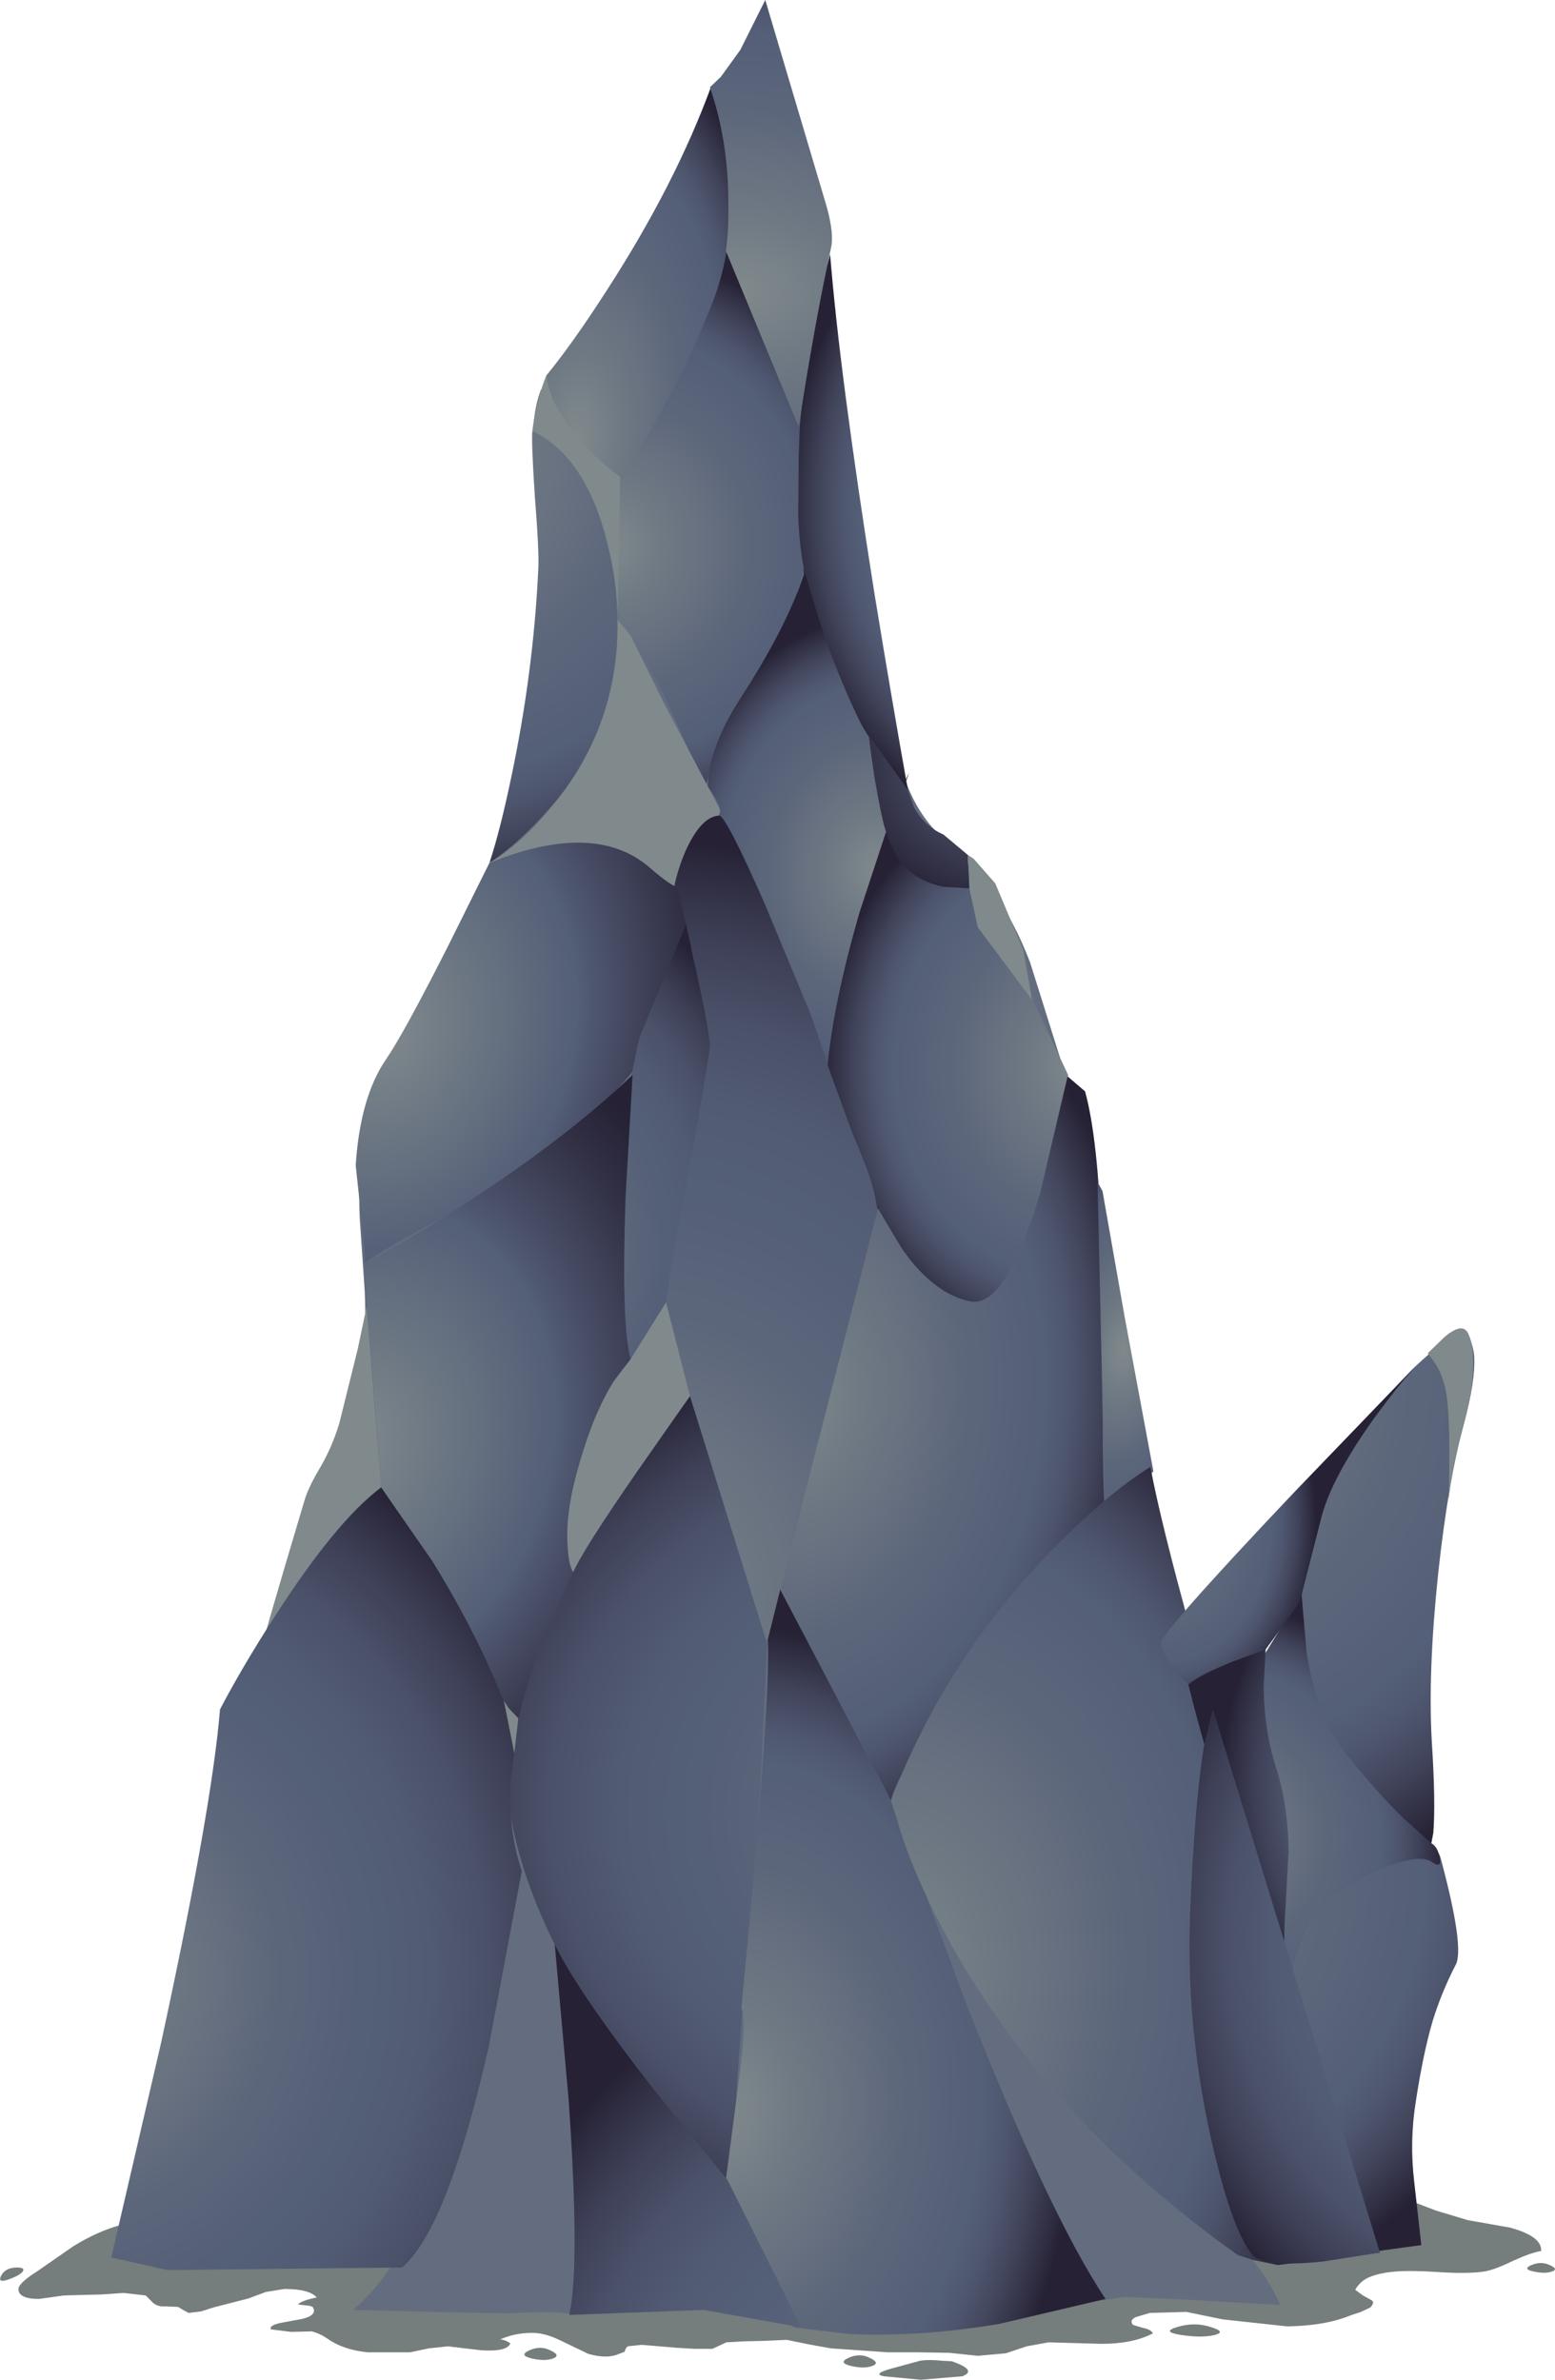 <?xml version="1.0" encoding="UTF-8" standalone="no"?>
<svg xmlns:xlink="http://www.w3.org/1999/xlink" height="238.6px" width="155.85px" xmlns="http://www.w3.org/2000/svg">
  <g transform="matrix(1.0, 0.0, 0.0, 1.0, 0.0, 0.0)">
    <use height="20.75" transform="matrix(1.0, 0.0, 0.0, 1.0, 1.85, 215.45)" width="152.6" xlink:href="#sprite0"/>
    <use height="20.4" transform="matrix(1.0, 0.0, 0.0, 1.0, 5.8, 214.6)" width="142.9" xlink:href="#sprite1"/>
    <use height="234.05" transform="matrix(1.0, 0.0, 0.0, 1.0, 11.15, 0.0)" width="136.6" xlink:href="#shape2"/>
    <use height="2.05" transform="matrix(1.0, 0.0, 0.0, 1.0, 88.15, 236.55)" width="8.9" xlink:href="#sprite2"/>
    <use height="1.2" transform="matrix(1.0, 0.0, 0.0, 1.0, 52.55, 235.35)" width="3.25" xlink:href="#sprite3"/>
    <use height="1.2" transform="matrix(1.0, 0.0, 0.0, 1.0, 84.55, 236.1)" width="3.25" xlink:href="#sprite4"/>
    <use height="1.2" transform="matrix(1.0, 0.0, 0.0, 1.0, 117.2, 233.0)" width="5.05" xlink:href="#sprite5"/>
    <use height="0.95" transform="matrix(1.0, 0.0, 0.0, 1.0, 153.05, 226.85)" width="2.8" xlink:href="#sprite6"/>
    <use height="1.35" transform="matrix(1.0, 0.0, 0.0, 1.0, 0.0, 227.3)" width="2.35" xlink:href="#sprite7"/>
  </g>
  <defs>
    <g id="sprite0" transform="matrix(1.0, 0.0, 0.0, 1.0, 0.0, 0.05)">
      <use height="20.75" transform="matrix(1.0, 0.0, 0.0, 1.0, 0.0, -0.05)" width="152.6" xlink:href="#shape0"/>
    </g>
    <g id="shape0" transform="matrix(1.0, 0.0, 0.0, 1.0, 0.0, 0.05)">
      <path d="M145.25 7.05 L149.5 7.8 Q152.75 8.7 152.6 10.15 151.6 10.3 149.75 11.15 147.9 12.05 146.9 12.2 145.25 12.45 142.2 12.25 139.05 12.05 137.55 12.25 135.3 12.5 134.45 13.4 133.95 13.95 134.0 14.05 L134.75 14.6 135.65 15.1 Q135.95 15.3 135.5 15.8 L134.55 16.25 133.5 16.6 Q130.95 17.65 127.15 17.7 L120.7 17.0 117.05 16.25 113.4 16.35 112.05 16.75 Q111.3 17.05 111.7 17.55 L112.7 17.85 Q113.5 18.0 113.7 18.4 111.7 19.45 108.55 19.45 L103.25 19.3 101.05 19.7 98.95 20.4 96.15 20.65 93.3 20.35 90.25 20.3 87.15 20.3 81.4 19.9 79.2 19.5 77.0 19.05 74.85 19.15 72.7 19.2 70.95 19.3 69.55 19.95 67.8 19.95 66.05 19.85 62.45 19.55 61.05 19.7 60.85 19.95 60.75 20.25 60.2 20.45 Q59.0 21.0 57.1 20.45 L54.4 19.15 Q52.8 18.35 51.5 18.35 49.75 18.35 48.3 19.0 48.8 19.05 49.3 19.4 49.0 20.25 46.4 20.1 L43.05 19.7 41.15 19.9 39.25 20.3 35.0 20.3 Q32.55 20.05 31.0 18.95 30.2 18.4 29.4 18.2 L27.3 18.25 25.3 18.0 Q25.1 17.6 26.3 17.35 L28.45 16.95 Q29.9 16.6 29.55 15.85 29.5 15.65 28.85 15.6 L28.0 15.5 Q28.4 15.1 29.9 14.8 29.15 13.95 26.65 13.95 L24.8 14.25 23.05 14.9 19.55 15.8 18.3 16.2 17.05 16.35 16.5 16.05 16.0 15.75 14.9 15.7 14.35 15.7 Q13.7 15.6 13.4 15.25 L12.75 14.6 10.55 14.35 8.35 14.5 4.55 14.6 2.05 14.95 Q0.05 14.95 0.0 14.0 -0.05 13.4 1.85 12.2 L5.45 9.7 Q7.85 8.2 10.2 7.55 10.85 7.35 11.15 7.75 L11.95 7.9 13.4 7.2 14.95 6.7 18.85 5.85 22.8 5.05 33.5 4.3 44.2 4.75 50.3 5.6 56.5 6.25 Q62.55 6.3 72.5 4.6 84.4 2.6 88.45 2.3 L101.15 0.75 113.95 0.0 120.4 0.0 Q124.25 0.15 126.7 1.2 L132.8 3.1 Q137.05 4.15 138.95 4.9 L142.1 6.1 145.25 7.05" fill="#757d7d" fill-rule="evenodd" stroke="none"/>
    </g>
    <g id="sprite1" transform="matrix(1.0, 0.0, 0.0, 1.0, 0.0, 0.0)">
      <use height="20.4" transform="matrix(1.0, 0.0, 0.0, 1.0, 0.0, 0.0)" width="142.9" xlink:href="#shape1"/>
    </g>
    <g id="shape1" transform="matrix(1.0, 0.0, 0.0, 1.0, 0.0, 0.0)">
      <path d="M131.8 11.95 Q129.95 12.05 128.55 12.7 L128.75 13.15 126.3 14.1 Q124.55 14.65 124.15 15.15 125.85 15.75 126.3 16.05 127.7 17.25 123.3 17.25 L114.0 16.3 112.15 16.2 110.3 16.2 106.6 16.2 Q104.4 16.45 103.4 17.7 L104.15 18.4 99.65 18.8 96.95 19.1 94.3 19.6 85.4 20.3 75.15 19.95 72.6 19.25 70.0 18.55 64.95 17.8 Q62.65 17.5 60.3 18.5 61.25 19.05 62.25 19.1 L55.5 18.85 Q53.0 17.85 51.75 17.75 L47.95 18.2 44.15 18.6 Q41.35 18.3 38.55 18.6 L36.3 18.85 Q36.0 18.95 35.25 19.45 L34.15 19.9 Q33.55 20.0 32.65 19.15 31.65 18.2 31.1 18.1 L29.85 18.1 28.6 18.3 26.05 18.35 27.6 17.35 28.85 16.15 28.9 15.6 28.9 15.1 Q28.95 14.9 29.35 14.45 L29.6 13.7 28.9 13.9 28.15 14.1 26.3 14.1 23.6 13.8 20.85 13.6 Q19.05 13.65 16.35 14.65 L15.55 14.85 14.75 14.55 13.5 14.35 12.3 14.65 10.45 14.75 11.1 14.0 Q9.2 13.15 6.6 13.45 L2.0 14.05 0.0 13.85 Q-0.1 13.55 1.15 12.55 3.35 10.8 4.5 10.45 L6.8 9.8 9.05 9.1 11.9 7.6 14.75 6.05 17.55 5.25 20.45 4.8 31.15 4.1 41.9 4.55 48.0 5.4 54.2 6.05 65.3 5.15 76.35 3.35 81.55 2.75 86.75 1.85 90.7 0.55 94.9 0.05 97.9 0.45 101.15 0.65 104.4 1.2 Q108.15 2.45 113.45 3.4 L122.65 4.85 Q127.9 5.65 135.3 7.55 L137.45 8.25 139.6 8.85 Q142.05 9.2 142.75 9.9 143.9 11.4 135.2 11.95 L131.8 11.95" fill="#757d7d" fill-rule="evenodd" stroke="none"/>
    </g>
    <g id="shape2" transform="matrix(1.0, 0.0, 0.0, 1.0, -11.15, 0.0)">
      <path d="M81.25 22.45 Q82.6 26.4 83.1 29.95 83.6 33.35 83.4 37.5 83.1 45.75 85.4 57.2 86.75 63.85 90.2 76.55 91.25 80.4 93.4 82.9 L98.4 88.05 Q101.2 91.15 103.25 96.5 L106.2 105.9 Q108.05 112.35 109.6 124.65 111.3 137.95 112.7 143.65 114.35 150.35 119.05 166.6 123.35 181.25 125.2 189.8 L127.2 199.35 Q128.4 205.05 129.5 208.9 130.6 212.7 132.75 217.1 L136.7 224.85 137.0 225.45 Q133.3 224.25 131.1 224.3 128.5 224.4 125.2 226.15 127.1 228.3 128.3 231.05 L118.5 230.5 112.75 230.25 106.45 231.15 Q102.8 232.4 100.3 232.75 L93.6 233.5 86.85 234.05 80.95 233.45 75.1 232.2 70.55 231.05 Q68.25 230.7 63.6 231.65 L56.7 231.9 Q55.6 231.65 50.95 231.9 L43.2 231.75 35.4 231.55 Q37.75 229.45 39.2 227.15 36.15 226.95 32.05 227.0 L24.9 227.05 19.4 227.5 Q15.2 227.75 14.8 226.75 14.5 225.95 15.1 223.4 L15.85 219.75 Q15.9 216.15 16.25 211.65 16.95 200.95 18.4 195.55 19.9 190.1 21.35 181.65 L22.55 174.85 Q23.35 171.05 24.65 168.3 L26.9 163.9 29.1 159.4 32.15 151.65 Q35.35 142.75 36.3 136.8 36.75 133.65 36.55 129.35 L36.05 122.05 Q35.65 113.3 39.05 107.75 47.1 94.7 50.95 80.95 55.05 66.3 54.05 51.8 L53.45 45.4 Q53.25 41.65 54.2 39.1 56.05 37.7 57.65 35.6 59.5 33.2 62.4 28.15 L67.85 17.4 Q71.1 10.7 73.9 7.05 73.75 7.3 77.25 14.3 L81.25 22.45" fill="#646d7f" fill-rule="evenodd" stroke="none"/>
      <path d="M97.55 87.55 L107.05 107.75 105.15 118.8 Q102.4 129.95 98.0 130.5 93.4 131.1 87.85 121.05 83.5 113.2 81.95 106.7 L83.65 99.35 Q85.95 90.55 88.8 83.4 L89.0 83.0 88.8 82.9 Q93.25 72.15 89.0 83.0 L97.55 87.55" fill="url(#gradient0)" fill-rule="evenodd" stroke="none"/>
      <path d="M81.05 35.7 Q82.0 29.75 83.2 25.5 84.15 37.45 87.65 59.55 89.45 70.55 91.0 79.2 88.85 76.9 86.45 72.85 81.6 64.8 80.35 56.2 79.1 47.65 81.05 35.7" fill="url(#gradient1)" fill-rule="evenodd" stroke="none"/>
      <path d="M80.2 41.5 L80.05 45.75 80.0 51.7 Q80.15 54.95 80.55 56.85 80.65 57.4 79.25 61.15 L77.0 66.5 74.55 70.25 Q72.75 73.0 71.9 75.1 71.2 76.85 70.85 78.35 70.75 78.9 70.5 78.6 L68.25 73.45 Q66.0 68.3 65.05 66.9 L61.95 62.05 61.85 53.8 61.85 49.85 Q61.95 48.0 62.15 47.8 L64.7 43.3 68.7 35.3 Q70.9 30.4 72.75 25.15 L80.2 41.5" fill="url(#gradient2)" fill-rule="evenodd" stroke="none"/>
      <path d="M58.0 47.35 Q62.5 54.0 61.75 66.6 61.3 74.0 55.1 81.0 52.05 84.5 49.05 86.5 50.1 83.35 51.2 78.1 53.45 67.55 53.95 57.05 54.05 55.35 53.6 49.7 53.25 44.35 53.35 43.2 L54.85 44.0 Q56.6 45.25 58.0 47.35" fill="url(#gradient3)" fill-rule="evenodd" stroke="none"/>
      <path d="M54.75 37.65 L55.35 39.85 Q56.65 42.7 59.95 45.8 L62.15 47.8 61.9 62.1 Q61.9 58.4 60.8 54.15 58.65 45.75 53.35 43.2 53.75 40.15 54.75 37.65" fill="#808a8c" fill-rule="evenodd" stroke="none"/>
      <path d="M71.3 8.6 Q72.35 11.4 72.9 15.55 74.0 23.8 71.35 30.5 68.7 37.2 65.15 43.2 L62.15 47.8 Q60.5 46.65 58.75 44.8 55.25 41.1 54.75 37.65 57.45 34.35 60.85 29.05 67.7 18.45 71.3 8.6" fill="url(#gradient4)" fill-rule="evenodd" stroke="none"/>
      <path d="M83.3 24.8 Q81.6 32.6 80.05 42.8 L72.75 25.15 Q73.05 23.15 73.0 20.1 72.95 13.95 71.15 8.75 L72.25 7.7 74.2 5.0 76.7 0.0 82.85 20.7 Q83.6 23.4 83.3 24.8" fill="url(#gradient5)" fill-rule="evenodd" stroke="none"/>
      <path d="M50.35 85.85 Q56.35 82.95 62.4 84.7 69.15 86.65 69.35 93.35 69.5 99.05 65.0 105.35 61.4 110.35 55.95 114.55 50.85 118.5 44.75 121.85 L40.55 124.15 Q38.1 125.5 36.5 126.65 36.7 126.5 36.2 121.95 L35.65 116.8 Q36.1 110.0 38.65 106.25 40.5 103.55 44.95 94.75 L49.05 86.5 50.35 85.85" fill="url(#gradient6)" fill-rule="evenodd" stroke="none"/>
      <path d="M63.25 63.8 L66.65 70.7 70.95 78.85 72.1 81.05 Q72.35 82.0 71.65 81.95 70.75 81.85 69.4 84.05 67.85 86.45 68.0 88.9 67.45 89.0 65.15 87.0 59.65 82.2 49.05 86.5 52.3 84.6 55.55 80.55 62.05 72.55 61.9 62.1 L63.25 63.8" fill="#808a8c" fill-rule="evenodd" stroke="none"/>
      <path d="M36.75 130.95 L38.2 149.1 Q38.3 149.4 36.75 151.15 L33.3 154.65 Q30.65 156.95 26.25 165.25 25.9 165.85 30.55 150.3 30.95 149.0 32.15 147.0 33.3 145.0 34.0 142.7 L35.85 135.25 36.75 130.95" fill="#808a8c" fill-rule="evenodd" stroke="none"/>
      <path d="M97.0 85.7 L97.6 86.1 99.75 88.55 102.55 95.2 103.45 100.25 98.0 92.95 97.15 89.05 97.0 85.7" fill="#808a8c" fill-rule="evenodd" stroke="none"/>
      <path d="M97.15 89.05 L94.6 88.9 Q91.7 88.35 90.15 86.2 88.6 84.1 87.65 78.65 L87.05 73.65 91.0 79.2 91.6 80.9 Q92.6 82.8 94.55 83.65 L97.0 85.7 97.15 89.05" fill="url(#gradient7)" fill-rule="evenodd" stroke="none"/>
      <path d="M87.1 74.15 L87.65 77.95 Q88.35 82.05 88.8 83.4 L86.15 91.45 Q83.45 100.8 82.9 107.3 L81.6 104.8 80.05 102.15 76.95 93.4 Q73.65 84.2 72.05 81.75 L72.2 81.3 Q72.1 80.5 70.95 78.85 70.9 78.0 71.25 76.5 71.95 73.55 74.05 70.25 78.9 62.8 80.65 57.35 L82.25 62.65 Q84.4 69.0 87.1 74.15" fill="url(#gradient8)" fill-rule="evenodd" stroke="none"/>
      <path d="M72.05 81.75 Q72.75 81.7 76.75 90.85 L81.3 101.8 83.3 107.75 85.45 113.65 Q87.0 117.2 87.5 119.1 88.4 122.5 87.75 124.85 L83.55 139.1 Q81.0 147.7 79.6 153.4 L78.6 159.0 Q77.95 162.4 76.95 164.35 75.5 163.55 73.45 165.1 L70.3 167.75 70.85 158.15 Q71.15 152.5 70.75 148.55 70.45 145.15 69.3 140.8 L67.15 133.2 Q66.2 129.65 67.1 124.65 L69.0 116.25 70.35 107.4 Q70.8 102.4 70.0 98.5 68.45 90.75 67.8 89.1 L67.6 88.75 Q67.95 87.1 68.65 85.45 70.2 81.9 72.05 81.75" fill="url(#gradient9)" fill-rule="evenodd" stroke="none"/>
      <path d="M69.15 139.95 L76.9 164.8 76.2 179.0 Q75.4 194.0 74.8 197.95 74.4 200.85 73.75 210.9 73.2 218.9 72.9 218.5 68.15 213.75 63.3 207.25 53.7 194.35 51.4 183.15 49.1 171.95 58.9 154.8 61.95 149.45 65.85 144.2 L69.15 139.95" fill="url(#gradient10)" fill-rule="evenodd" stroke="none"/>
      <path d="M64.05 104.1 L68.75 92.7 Q71.25 103.65 71.15 105.05 L69.85 113.0 68.15 122.15 Q67.5 125.15 66.75 130.55 64.15 136.55 63.2 136.25 62.5 136.0 62.1 130.75 61.7 125.6 61.85 119.65 62.0 114.8 63.05 108.95 L64.05 104.1" fill="url(#gradient11)" fill-rule="evenodd" stroke="none"/>
      <path d="M63.4 107.75 L62.7 119.9 Q62.25 132.75 63.2 136.25 L59.7 142.9 Q56.4 150.9 57.45 157.6 L54.7 163.8 Q51.95 170.65 51.75 174.1 42.05 154.25 38.2 149.1 L36.5 126.65 Q40.5 124.55 45.85 121.15 56.55 114.3 63.4 107.75" fill="url(#gradient12)" fill-rule="evenodd" stroke="none"/>
      <path d="M66.75 130.55 L69.15 139.95 63.9 147.45 Q58.4 155.4 57.45 157.6 57.0 156.9 56.9 155.15 56.6 151.65 58.1 146.6 59.55 141.55 61.55 138.4 L63.2 136.25 66.75 130.55" fill="#808a8c" fill-rule="evenodd" stroke="none"/>
      <path d="M38.2 149.1 L43.3 156.45 Q48.95 165.55 51.75 174.1 L51.2 178.4 Q50.9 183.5 52.3 187.55 L49.0 205.1 Q44.85 223.4 40.3 227.3 L16.8 227.55 11.15 226.3 16.15 204.75 Q21.25 181.2 22.05 171.35 24.25 167.15 27.4 162.25 33.65 152.5 38.2 149.1" fill="url(#gradient13)" fill-rule="evenodd" stroke="none"/>
      <path d="M51.95 172.25 L51.55 175.75 50.5 170.5 51.0 171.25 51.95 172.25" fill="#808a8c" fill-rule="evenodd" stroke="none"/>
      <path d="M110.5 139.25 Q110.5 148.85 110.75 151.75 L104.0 158.8 Q96.65 166.8 93.95 171.4 89.6 178.8 89.3 180.5 L78.2 159.35 88.0 121.15 90.5 125.35 Q93.7 129.75 97.25 130.45 100.8 131.15 104.25 119.6 L107.0 107.9 108.75 109.4 Q110.05 114.1 110.4 124.5 L110.5 139.25" fill="url(#gradient14)" fill-rule="evenodd" stroke="none"/>
      <path d="M78.2 159.35 L89.3 180.5 96.65 200.35 Q105.1 221.9 110.8 230.45 L100.15 232.95 Q92.1 234.3 85.0 233.95 L79.5 233.3 Q78.75 231.25 77.45 229.0 74.85 224.6 72.05 223.8 L74.1 208.2 Q74.85 202.45 74.3 201.3 77.3 170.3 76.95 164.35 L78.2 159.35" fill="url(#gradient15)" fill-rule="evenodd" stroke="none"/>
      <path d="M110.5 119.4 L112.7 131.9 115.6 147.5 110.75 151.75 110.0 118.5 110.5 119.4" fill="url(#gradient16)" fill-rule="evenodd" stroke="none"/>
      <path d="M95.6 195.4 Q92.5 189.9 90.6 184.65 L89.3 180.5 Q94.8 166.2 105.6 155.2 111.0 149.7 115.3 147.05 117.35 158.1 128.05 193.05 133.4 210.55 138.3 225.8 L128.05 227.05 125.6 226.55 124.05 226.05 Q105.6 212.95 95.6 195.4" fill="url(#gradient17)" fill-rule="evenodd" stroke="none"/>
      <path d="M70.55 231.55 L57.05 232.05 Q58.15 227.25 57.0 210.6 L55.6 194.9 Q57.85 199.6 65.6 209.55 L72.9 218.5 80.3 233.3 70.55 231.55" fill="url(#gradient18)" fill-rule="evenodd" stroke="none"/>
      <path d="M147.1 133.6 Q147.7 135.05 147.75 135.95 147.9 138.35 146.7 142.8 145.15 148.45 144.15 157.65 143.1 167.6 143.5 174.55 143.9 180.7 143.65 183.75 L143.3 185.6 Q139.65 183.65 136.2 179.6 129.3 171.4 130.25 160.65 131.2 149.6 139.0 140.15 141.7 136.8 144.4 134.8 146.8 133.0 147.1 133.6" fill="url(#gradient19)" fill-rule="evenodd" stroke="none"/>
      <path d="M144.4 186.3 Q146.8 195.25 145.9 196.95 144.5 199.65 143.6 202.55 142.65 205.75 141.9 210.65 141.25 214.7 141.75 218.8 L142.45 225.05 138.1 225.65 135.2 225.55 135.0 225.95 131.75 225.6 Q130.85 222.5 129.55 213.25 L127.75 200.4 Q126.45 192.35 134.9 187.05 138.15 185.05 141.0 184.75 143.95 184.5 144.4 186.3" fill="url(#gradient20)" fill-rule="evenodd" stroke="none"/>
      <path d="M147.1 133.6 Q147.7 134.65 147.65 136.95 147.6 139.5 146.7 142.8 145.4 147.55 145.2 150.4 145.4 142.8 145.0 139.95 144.75 138.15 143.9 136.75 L143.1 135.65 144.8 134.0 Q146.55 132.55 147.1 133.6" fill="#808a8c" fill-rule="evenodd" stroke="none"/>
      <path d="M130.45 159.8 L130.95 165.65 Q132.0 172.2 134.9 175.8 137.85 179.5 140.7 182.3 L143.5 184.8 Q144.1 185.15 144.3 186.25 144.5 187.35 143.5 186.65 142.1 185.65 137.4 187.8 132.25 190.15 130.65 194.0 129.2 197.6 129.05 200.55 129.0 202.05 129.2 202.8 L127.9 197.85 Q126.6 192.05 126.45 187.85 L126.3 183.7 126.25 184.6 Q123.3 181.5 122.0 177.85 121.2 175.55 125.75 167.45 L130.45 159.8" fill="url(#gradient21)" fill-rule="evenodd" stroke="none"/>
      <path d="M126.85 165.35 L126.65 169.05 Q126.7 173.5 127.9 177.2 129.1 181.0 129.15 185.6 L128.75 192.8 128.55 201.6 125.4 186.0 Q125.1 184.7 123.75 182.65 122.35 180.45 121.8 178.65 120.1 172.9 119.1 168.85 118.6 166.75 122.85 164.7 127.05 162.65 126.85 165.35" fill="url(#gradient22)" fill-rule="evenodd" stroke="none"/>
      <path d="M137.7 142.2 Q133.3 148.35 132.35 152.45 L130.25 160.65 126.85 165.35 123.7 166.5 Q120.3 167.85 119.1 168.85 116.55 166.15 116.35 164.75 116.2 163.85 129.65 149.65 L142.35 136.45 Q140.4 138.5 137.7 142.2" fill="url(#gradient23)" fill-rule="evenodd" stroke="none"/>
      <path d="M120.7 174.85 L121.55 171.3 138.3 225.8 132.6 226.7 Q126.65 227.3 125.55 226.05 123.45 223.6 121.35 214.25 118.8 202.8 119.3 191.3 119.75 180.5 120.7 174.85" fill="url(#gradient24)" fill-rule="evenodd" stroke="none"/>
    </g>
    <radialGradient cx="0" cy="0" gradientTransform="matrix(-0.032, -0.003, 0.003, -0.036, 108.7, 106.75)" gradientUnits="userSpaceOnUse" id="gradient0" r="819.2" spreadMethod="pad">
      <stop offset="0.0" stop-color="#808a8c"/>
      <stop offset="0.2" stop-color="#707a84"/>
      <stop offset="0.518" stop-color="#5c667b"/>
      <stop offset="0.725" stop-color="#545f78"/>
      <stop offset="0.788" stop-color="#505871"/>
      <stop offset="0.875" stop-color="#42465d"/>
      <stop offset="0.976" stop-color="#2c293d"/>
      <stop offset="1.0" stop-color="#262135"/>
    </radialGradient>
    <radialGradient cx="0" cy="0" gradientTransform="matrix(-0.034, -0.003, 0.004, -0.042, 106.8, 49.35)" gradientUnits="userSpaceOnUse" id="gradient1" r="819.2" spreadMethod="pad">
      <stop offset="0.0" stop-color="#808a8c"/>
      <stop offset="0.2" stop-color="#707a84"/>
      <stop offset="0.518" stop-color="#5c667b"/>
      <stop offset="0.725" stop-color="#545f78"/>
      <stop offset="0.788" stop-color="#505871"/>
      <stop offset="0.875" stop-color="#42465d"/>
      <stop offset="0.976" stop-color="#2c293d"/>
      <stop offset="1.0" stop-color="#262135"/>
    </radialGradient>
    <radialGradient cx="0" cy="0" gradientTransform="matrix(-0.035, -0.003, 0.003, -0.036, 60.5, 54.65)" gradientUnits="userSpaceOnUse" id="gradient2" r="819.2" spreadMethod="pad">
      <stop offset="0.0" stop-color="#808a8c"/>
      <stop offset="0.2" stop-color="#707a84"/>
      <stop offset="0.518" stop-color="#5c667b"/>
      <stop offset="0.725" stop-color="#545f78"/>
      <stop offset="0.788" stop-color="#505871"/>
      <stop offset="0.875" stop-color="#42465d"/>
      <stop offset="0.976" stop-color="#2c293d"/>
      <stop offset="1.0" stop-color="#262135"/>
    </radialGradient>
    <radialGradient cx="0" cy="0" gradientTransform="matrix(-0.053, -0.005, 0.005, -0.054, 41.7, 46.05)" gradientUnits="userSpaceOnUse" id="gradient3" r="819.2" spreadMethod="pad">
      <stop offset="0.0" stop-color="#808a8c"/>
      <stop offset="0.2" stop-color="#707a84"/>
      <stop offset="0.518" stop-color="#5c667b"/>
      <stop offset="0.725" stop-color="#545f78"/>
      <stop offset="0.788" stop-color="#505871"/>
      <stop offset="0.875" stop-color="#42465d"/>
      <stop offset="0.976" stop-color="#2c293d"/>
      <stop offset="1.0" stop-color="#262135"/>
    </radialGradient>
    <radialGradient cx="0" cy="0" gradientTransform="matrix(-0.025, -0.002, 0.004, -0.049, 57.8, 43.95)" gradientUnits="userSpaceOnUse" id="gradient4" r="819.2" spreadMethod="pad">
      <stop offset="0.0" stop-color="#808a8c"/>
      <stop offset="0.2" stop-color="#707a84"/>
      <stop offset="0.518" stop-color="#5c667b"/>
      <stop offset="0.725" stop-color="#545f78"/>
      <stop offset="0.788" stop-color="#505871"/>
      <stop offset="0.875" stop-color="#42465d"/>
      <stop offset="0.976" stop-color="#2c293d"/>
      <stop offset="1.0" stop-color="#262135"/>
    </radialGradient>
    <radialGradient cx="0" cy="0" gradientTransform="matrix(-0.061, -0.006, 0.004, -0.043, 74.15, 29.0)" gradientUnits="userSpaceOnUse" id="gradient5" r="819.2" spreadMethod="pad">
      <stop offset="0.0" stop-color="#808a8c"/>
      <stop offset="0.2" stop-color="#707a84"/>
      <stop offset="0.518" stop-color="#5c667b"/>
      <stop offset="0.725" stop-color="#545f78"/>
      <stop offset="0.788" stop-color="#505871"/>
      <stop offset="0.875" stop-color="#42465d"/>
      <stop offset="0.976" stop-color="#2c293d"/>
      <stop offset="1.0" stop-color="#262135"/>
    </radialGradient>
    <radialGradient cx="0" cy="0" gradientTransform="matrix(-0.039, -0.014, 0.017, -0.049, 38.5, 103.45)" gradientUnits="userSpaceOnUse" id="gradient6" r="819.2" spreadMethod="pad">
      <stop offset="0.0" stop-color="#808a8c"/>
      <stop offset="0.082" stop-color="#798389"/>
      <stop offset="0.553" stop-color="#545f78"/>
      <stop offset="0.616" stop-color="#4d546d"/>
      <stop offset="0.867" stop-color="#313045"/>
      <stop offset="1.0" stop-color="#262135"/>
    </radialGradient>
    <radialGradient cx="0" cy="0" gradientTransform="matrix(-0.02, -0.002, 0.002, -0.019, 100.4, 75.7)" gradientUnits="userSpaceOnUse" id="gradient7" r="819.2" spreadMethod="pad">
      <stop offset="0.0" stop-color="#545f78"/>
      <stop offset="0.216" stop-color="#505871"/>
      <stop offset="0.537" stop-color="#42465d"/>
      <stop offset="0.918" stop-color="#2c293d"/>
      <stop offset="1.0" stop-color="#262135"/>
    </radialGradient>
    <radialGradient cx="0" cy="0" gradientTransform="matrix(-0.026, -0.002, 0.003, -0.031, 87.9, 86.95)" gradientUnits="userSpaceOnUse" id="gradient8" r="819.2" spreadMethod="pad">
      <stop offset="0.0" stop-color="#808a8c"/>
      <stop offset="0.2" stop-color="#707a84"/>
      <stop offset="0.518" stop-color="#5c667b"/>
      <stop offset="0.725" stop-color="#545f78"/>
      <stop offset="0.788" stop-color="#505871"/>
      <stop offset="0.875" stop-color="#42465d"/>
      <stop offset="0.976" stop-color="#2c293d"/>
      <stop offset="1.0" stop-color="#262135"/>
    </radialGradient>
    <radialGradient cx="0" cy="0" gradientTransform="matrix(-0.085, -0.008, 0.009, -0.094, 62.15, 161.3)" gradientUnits="userSpaceOnUse" id="gradient9" r="819.2" spreadMethod="pad">
      <stop offset="0.0" stop-color="#808a8c"/>
      <stop offset="0.153" stop-color="#707a84"/>
      <stop offset="0.392" stop-color="#5c667b"/>
      <stop offset="0.553" stop-color="#545f78"/>
      <stop offset="0.667" stop-color="#525b74"/>
      <stop offset="0.773" stop-color="#4a5169"/>
      <stop offset="0.878" stop-color="#3d3f56"/>
      <stop offset="0.98" stop-color="#2a273b"/>
      <stop offset="1.0" stop-color="#262135"/>
    </radialGradient>
    <radialGradient cx="0" cy="0" gradientTransform="matrix(-0.08, -0.007, 0.006, -0.062, 105.8, 182.75)" gradientUnits="userSpaceOnUse" id="gradient10" r="819.2" spreadMethod="pad">
      <stop offset="0.0" stop-color="#808a8c"/>
      <stop offset="0.153" stop-color="#707a84"/>
      <stop offset="0.392" stop-color="#5c667b"/>
      <stop offset="0.553" stop-color="#545f78"/>
      <stop offset="0.667" stop-color="#525b74"/>
      <stop offset="0.773" stop-color="#4a5169"/>
      <stop offset="0.878" stop-color="#3d3f56"/>
      <stop offset="0.98" stop-color="#2a273b"/>
      <stop offset="1.0" stop-color="#262135"/>
    </radialGradient>
    <radialGradient cx="0" cy="0" gradientTransform="matrix(-0.036, -0.003, 0.004, -0.047, 50.55, 126.35)" gradientUnits="userSpaceOnUse" id="gradient11" r="819.2" spreadMethod="pad">
      <stop offset="0.0" stop-color="#808a8c"/>
      <stop offset="0.153" stop-color="#707a84"/>
      <stop offset="0.392" stop-color="#5c667b"/>
      <stop offset="0.553" stop-color="#545f78"/>
      <stop offset="0.667" stop-color="#525b74"/>
      <stop offset="0.773" stop-color="#4a5169"/>
      <stop offset="0.878" stop-color="#3d3f56"/>
      <stop offset="0.98" stop-color="#2a273b"/>
      <stop offset="1.0" stop-color="#262135"/>
    </radialGradient>
    <radialGradient cx="0" cy="0" gradientTransform="matrix(-0.042, -0.014, 0.017, -0.052, 35.1, 144.9)" gradientUnits="userSpaceOnUse" id="gradient12" r="819.2" spreadMethod="pad">
      <stop offset="0.0" stop-color="#808a8c"/>
      <stop offset="0.082" stop-color="#798389"/>
      <stop offset="0.553" stop-color="#545f78"/>
      <stop offset="0.616" stop-color="#4d546d"/>
      <stop offset="0.867" stop-color="#313045"/>
      <stop offset="1.0" stop-color="#262135"/>
    </radialGradient>
    <radialGradient cx="0" cy="0" gradientTransform="matrix(-0.066, -0.006, 0.007, -0.073, 6.85, 198.8)" gradientUnits="userSpaceOnUse" id="gradient13" r="819.2" spreadMethod="pad">
      <stop offset="0.0" stop-color="#808a8c"/>
      <stop offset="0.153" stop-color="#707a84"/>
      <stop offset="0.392" stop-color="#5c667b"/>
      <stop offset="0.553" stop-color="#545f78"/>
      <stop offset="0.667" stop-color="#525b74"/>
      <stop offset="0.773" stop-color="#4a5169"/>
      <stop offset="0.878" stop-color="#3d3f56"/>
      <stop offset="0.98" stop-color="#2a273b"/>
      <stop offset="1.0" stop-color="#262135"/>
    </radialGradient>
    <radialGradient cx="0" cy="0" gradientTransform="matrix(-0.043, -0.004, 0.005, -0.058, 78.9, 139.95)" gradientUnits="userSpaceOnUse" id="gradient14" r="819.2" spreadMethod="pad">
      <stop offset="0.0" stop-color="#808a8c"/>
      <stop offset="0.2" stop-color="#707a84"/>
      <stop offset="0.518" stop-color="#5c667b"/>
      <stop offset="0.725" stop-color="#545f78"/>
      <stop offset="0.788" stop-color="#505871"/>
      <stop offset="0.875" stop-color="#42465d"/>
      <stop offset="0.976" stop-color="#2c293d"/>
      <stop offset="1.0" stop-color="#262135"/>
    </radialGradient>
    <radialGradient cx="0" cy="0" gradientTransform="matrix(-0.043, -0.004, 0.005, -0.059, 72.6, 211.6)" gradientUnits="userSpaceOnUse" id="gradient15" r="819.2" spreadMethod="pad">
      <stop offset="0.0" stop-color="#808a8c"/>
      <stop offset="0.2" stop-color="#707a84"/>
      <stop offset="0.518" stop-color="#5c667b"/>
      <stop offset="0.725" stop-color="#545f78"/>
      <stop offset="0.788" stop-color="#505871"/>
      <stop offset="0.875" stop-color="#42465d"/>
      <stop offset="0.976" stop-color="#2c293d"/>
      <stop offset="1.0" stop-color="#262135"/>
    </radialGradient>
    <radialGradient cx="0" cy="0" gradientTransform="matrix(-0.014, -0.001, 0.003, -0.027, 112.6, 135.35)" gradientUnits="userSpaceOnUse" id="gradient16" r="819.2" spreadMethod="pad">
      <stop offset="0.0" stop-color="#808a8c"/>
      <stop offset="0.2" stop-color="#707a84"/>
      <stop offset="0.518" stop-color="#5c667b"/>
      <stop offset="0.725" stop-color="#545f78"/>
      <stop offset="0.788" stop-color="#505871"/>
      <stop offset="0.875" stop-color="#42465d"/>
      <stop offset="0.976" stop-color="#2c293d"/>
      <stop offset="1.0" stop-color="#262135"/>
    </radialGradient>
    <radialGradient cx="0" cy="0" gradientTransform="matrix(-0.058, -0.005, 0.007, -0.076, 88.35, 198.25)" gradientUnits="userSpaceOnUse" id="gradient17" r="819.2" spreadMethod="pad">
      <stop offset="0.0" stop-color="#808a8c"/>
      <stop offset="0.2" stop-color="#707a84"/>
      <stop offset="0.518" stop-color="#5c667b"/>
      <stop offset="0.725" stop-color="#545f78"/>
      <stop offset="0.788" stop-color="#505871"/>
      <stop offset="0.875" stop-color="#42465d"/>
      <stop offset="0.976" stop-color="#2c293d"/>
      <stop offset="1.0" stop-color="#262135"/>
    </radialGradient>
    <radialGradient cx="0" cy="0" gradientTransform="matrix(-0.068, -0.006, 0.007, -0.075, 98.55, 253.4)" gradientUnits="userSpaceOnUse" id="gradient18" r="819.2" spreadMethod="pad">
      <stop offset="0.0" stop-color="#808a8c"/>
      <stop offset="0.153" stop-color="#707a84"/>
      <stop offset="0.392" stop-color="#5c667b"/>
      <stop offset="0.553" stop-color="#545f78"/>
      <stop offset="0.667" stop-color="#525b74"/>
      <stop offset="0.773" stop-color="#4a5169"/>
      <stop offset="0.878" stop-color="#3d3f56"/>
      <stop offset="0.98" stop-color="#2a273b"/>
      <stop offset="1.0" stop-color="#262135"/>
    </radialGradient>
    <radialGradient cx="0" cy="0" gradientTransform="matrix(0.069, -0.006, 0.006, 0.067, 112.05, 138.1)" gradientUnits="userSpaceOnUse" id="gradient19" r="819.2" spreadMethod="pad">
      <stop offset="0.0" stop-color="#808a8c"/>
      <stop offset="0.2" stop-color="#707a84"/>
      <stop offset="0.518" stop-color="#5c667b"/>
      <stop offset="0.725" stop-color="#545f78"/>
      <stop offset="0.788" stop-color="#505871"/>
      <stop offset="0.875" stop-color="#42465d"/>
      <stop offset="0.976" stop-color="#2c293d"/>
      <stop offset="1.0" stop-color="#262135"/>
    </radialGradient>
    <radialGradient cx="0" cy="0" gradientTransform="matrix(0.057, -0.005, 0.005, 0.055, 108.7, 188.4)" gradientUnits="userSpaceOnUse" id="gradient20" r="819.2" spreadMethod="pad">
      <stop offset="0.0" stop-color="#808a8c"/>
      <stop offset="0.2" stop-color="#707a84"/>
      <stop offset="0.518" stop-color="#5c667b"/>
      <stop offset="0.725" stop-color="#545f78"/>
      <stop offset="0.788" stop-color="#505871"/>
      <stop offset="0.875" stop-color="#42465d"/>
      <stop offset="0.976" stop-color="#2c293d"/>
      <stop offset="1.0" stop-color="#262135"/>
    </radialGradient>
    <radialGradient cx="0" cy="0" gradientTransform="matrix(0.029, -0.003, 0.003, 0.029, 120.9, 184.3)" gradientUnits="userSpaceOnUse" id="gradient21" r="819.2" spreadMethod="pad">
      <stop offset="0.0" stop-color="#808a8c"/>
      <stop offset="0.2" stop-color="#707a84"/>
      <stop offset="0.518" stop-color="#5c667b"/>
      <stop offset="0.725" stop-color="#545f78"/>
      <stop offset="0.788" stop-color="#505871"/>
      <stop offset="0.875" stop-color="#42465d"/>
      <stop offset="0.976" stop-color="#2c293d"/>
      <stop offset="1.0" stop-color="#262135"/>
    </radialGradient>
    <radialGradient cx="0" cy="0" gradientTransform="matrix(0.033, -0.003, 0.003, 0.036, 149.55, 178.7)" gradientUnits="userSpaceOnUse" id="gradient22" r="819.2" spreadMethod="pad">
      <stop offset="0.0" stop-color="#808a8c"/>
      <stop offset="0.153" stop-color="#707a84"/>
      <stop offset="0.392" stop-color="#5c667b"/>
      <stop offset="0.553" stop-color="#545f78"/>
      <stop offset="0.667" stop-color="#525b74"/>
      <stop offset="0.773" stop-color="#4a5169"/>
      <stop offset="0.878" stop-color="#3d3f56"/>
      <stop offset="0.98" stop-color="#2a273b"/>
      <stop offset="1.0" stop-color="#262135"/>
    </radialGradient>
    <radialGradient cx="0" cy="0" gradientTransform="matrix(0.02, -0.002, 0.003, 0.026, 115.4, 151.15)" gradientUnits="userSpaceOnUse" id="gradient23" r="819.2" spreadMethod="pad">
      <stop offset="0.0" stop-color="#808a8c"/>
      <stop offset="0.2" stop-color="#707a84"/>
      <stop offset="0.518" stop-color="#5c667b"/>
      <stop offset="0.725" stop-color="#545f78"/>
      <stop offset="0.788" stop-color="#505871"/>
      <stop offset="0.875" stop-color="#42465d"/>
      <stop offset="0.976" stop-color="#2c293d"/>
      <stop offset="1.0" stop-color="#262135"/>
    </radialGradient>
    <radialGradient cx="0" cy="0" gradientTransform="matrix(-0.051, -0.005, -0.005, 0.056, 155.45, 193.85)" gradientUnits="userSpaceOnUse" id="gradient24" r="819.2" spreadMethod="pad">
      <stop offset="0.0" stop-color="#808a8c"/>
      <stop offset="0.153" stop-color="#707a84"/>
      <stop offset="0.392" stop-color="#5c667b"/>
      <stop offset="0.553" stop-color="#545f78"/>
      <stop offset="0.667" stop-color="#525b74"/>
      <stop offset="0.773" stop-color="#4a5169"/>
      <stop offset="0.878" stop-color="#3d3f56"/>
      <stop offset="0.98" stop-color="#2a273b"/>
      <stop offset="1.0" stop-color="#262135"/>
    </radialGradient>
    <g id="sprite2" transform="matrix(1.0, 0.0, 0.0, 1.0, -0.05, 0.0)">
      <use height="2.05" transform="matrix(1.0, 0.0, 0.0, 1.0, 0.05, 0.0)" width="8.9" xlink:href="#shape3"/>
    </g>
    <g id="shape3" transform="matrix(1.0, 0.0, 0.0, 1.0, -0.05, 0.0)">
      <path d="M7.3 0.15 Q9.9 1.05 8.35 1.65 L4.2 2.0 0.45 1.65 Q-0.7 1.4 1.35 0.85 L4.1 0.1 Q5.0 -0.05 6.4 0.1 L7.3 0.15" fill="#757d7d" fill-rule="evenodd" stroke="none"/>
    </g>
    <g id="sprite3" transform="matrix(1.0, 0.0, 0.0, 1.0, 0.15, 0.05)">
      <use height="0.95" transform="matrix(1.161, 0.0, 0.0, 1.25, -0.166, -0.05)" width="2.8" xlink:href="#shape4"/>
    </g>
    <g id="shape4" transform="matrix(1.0, 0.0, 0.0, 1.0, 0.1, 0.0)">
      <path d="M2.15 0.2 Q3.1 0.6 2.4 0.85 1.7 1.1 0.55 0.85 -0.6 0.6 0.35 0.2 1.3 -0.2 2.15 0.2" fill="#757d7d" fill-rule="evenodd" stroke="none"/>
    </g>
    <g id="sprite4" transform="matrix(1.0, 0.0, 0.0, 1.0, 0.15, 0.05)">
      <use height="0.95" transform="matrix(1.161, 0.0, 0.0, 1.25, -0.166, -0.05)" width="2.8" xlink:href="#shape4"/>
    </g>
    <g id="sprite5" transform="matrix(1.0, 0.0, 0.0, 1.0, 0.15, 0.05)">
      <use height="0.95" transform="matrix(1.804, 0.0, 0.0, 1.25, -0.13, -0.05)" width="2.8" xlink:href="#shape4"/>
    </g>
    <g id="sprite6" transform="matrix(1.0, 0.0, 0.0, 1.0, 0.1, 0.0)">
      <use height="0.95" transform="matrix(1.0, 0.0, 0.0, 1.0, -0.1, 0.0)" width="2.8" xlink:href="#shape4"/>
    </g>
    <g id="sprite7" transform="matrix(1.0, 0.0, 0.0, 1.0, 0.05, 0.0)">
      <use height="1.35" transform="matrix(1.0, 0.0, 0.0, 1.0, -0.05, 0.0)" width="2.35" xlink:href="#shape5"/>
    </g>
    <g id="shape5" transform="matrix(1.0, 0.0, 0.0, 1.0, 0.05, 0.0)">
      <path d="M1.65 0.0 Q2.6 0.0 2.15 0.5 1.7 0.9 0.65 1.25 -0.35 1.55 0.1 0.75 0.55 0.0 1.65 0.0" fill="#757d7d" fill-rule="evenodd" stroke="none"/>
    </g>
  </defs>
</svg>
